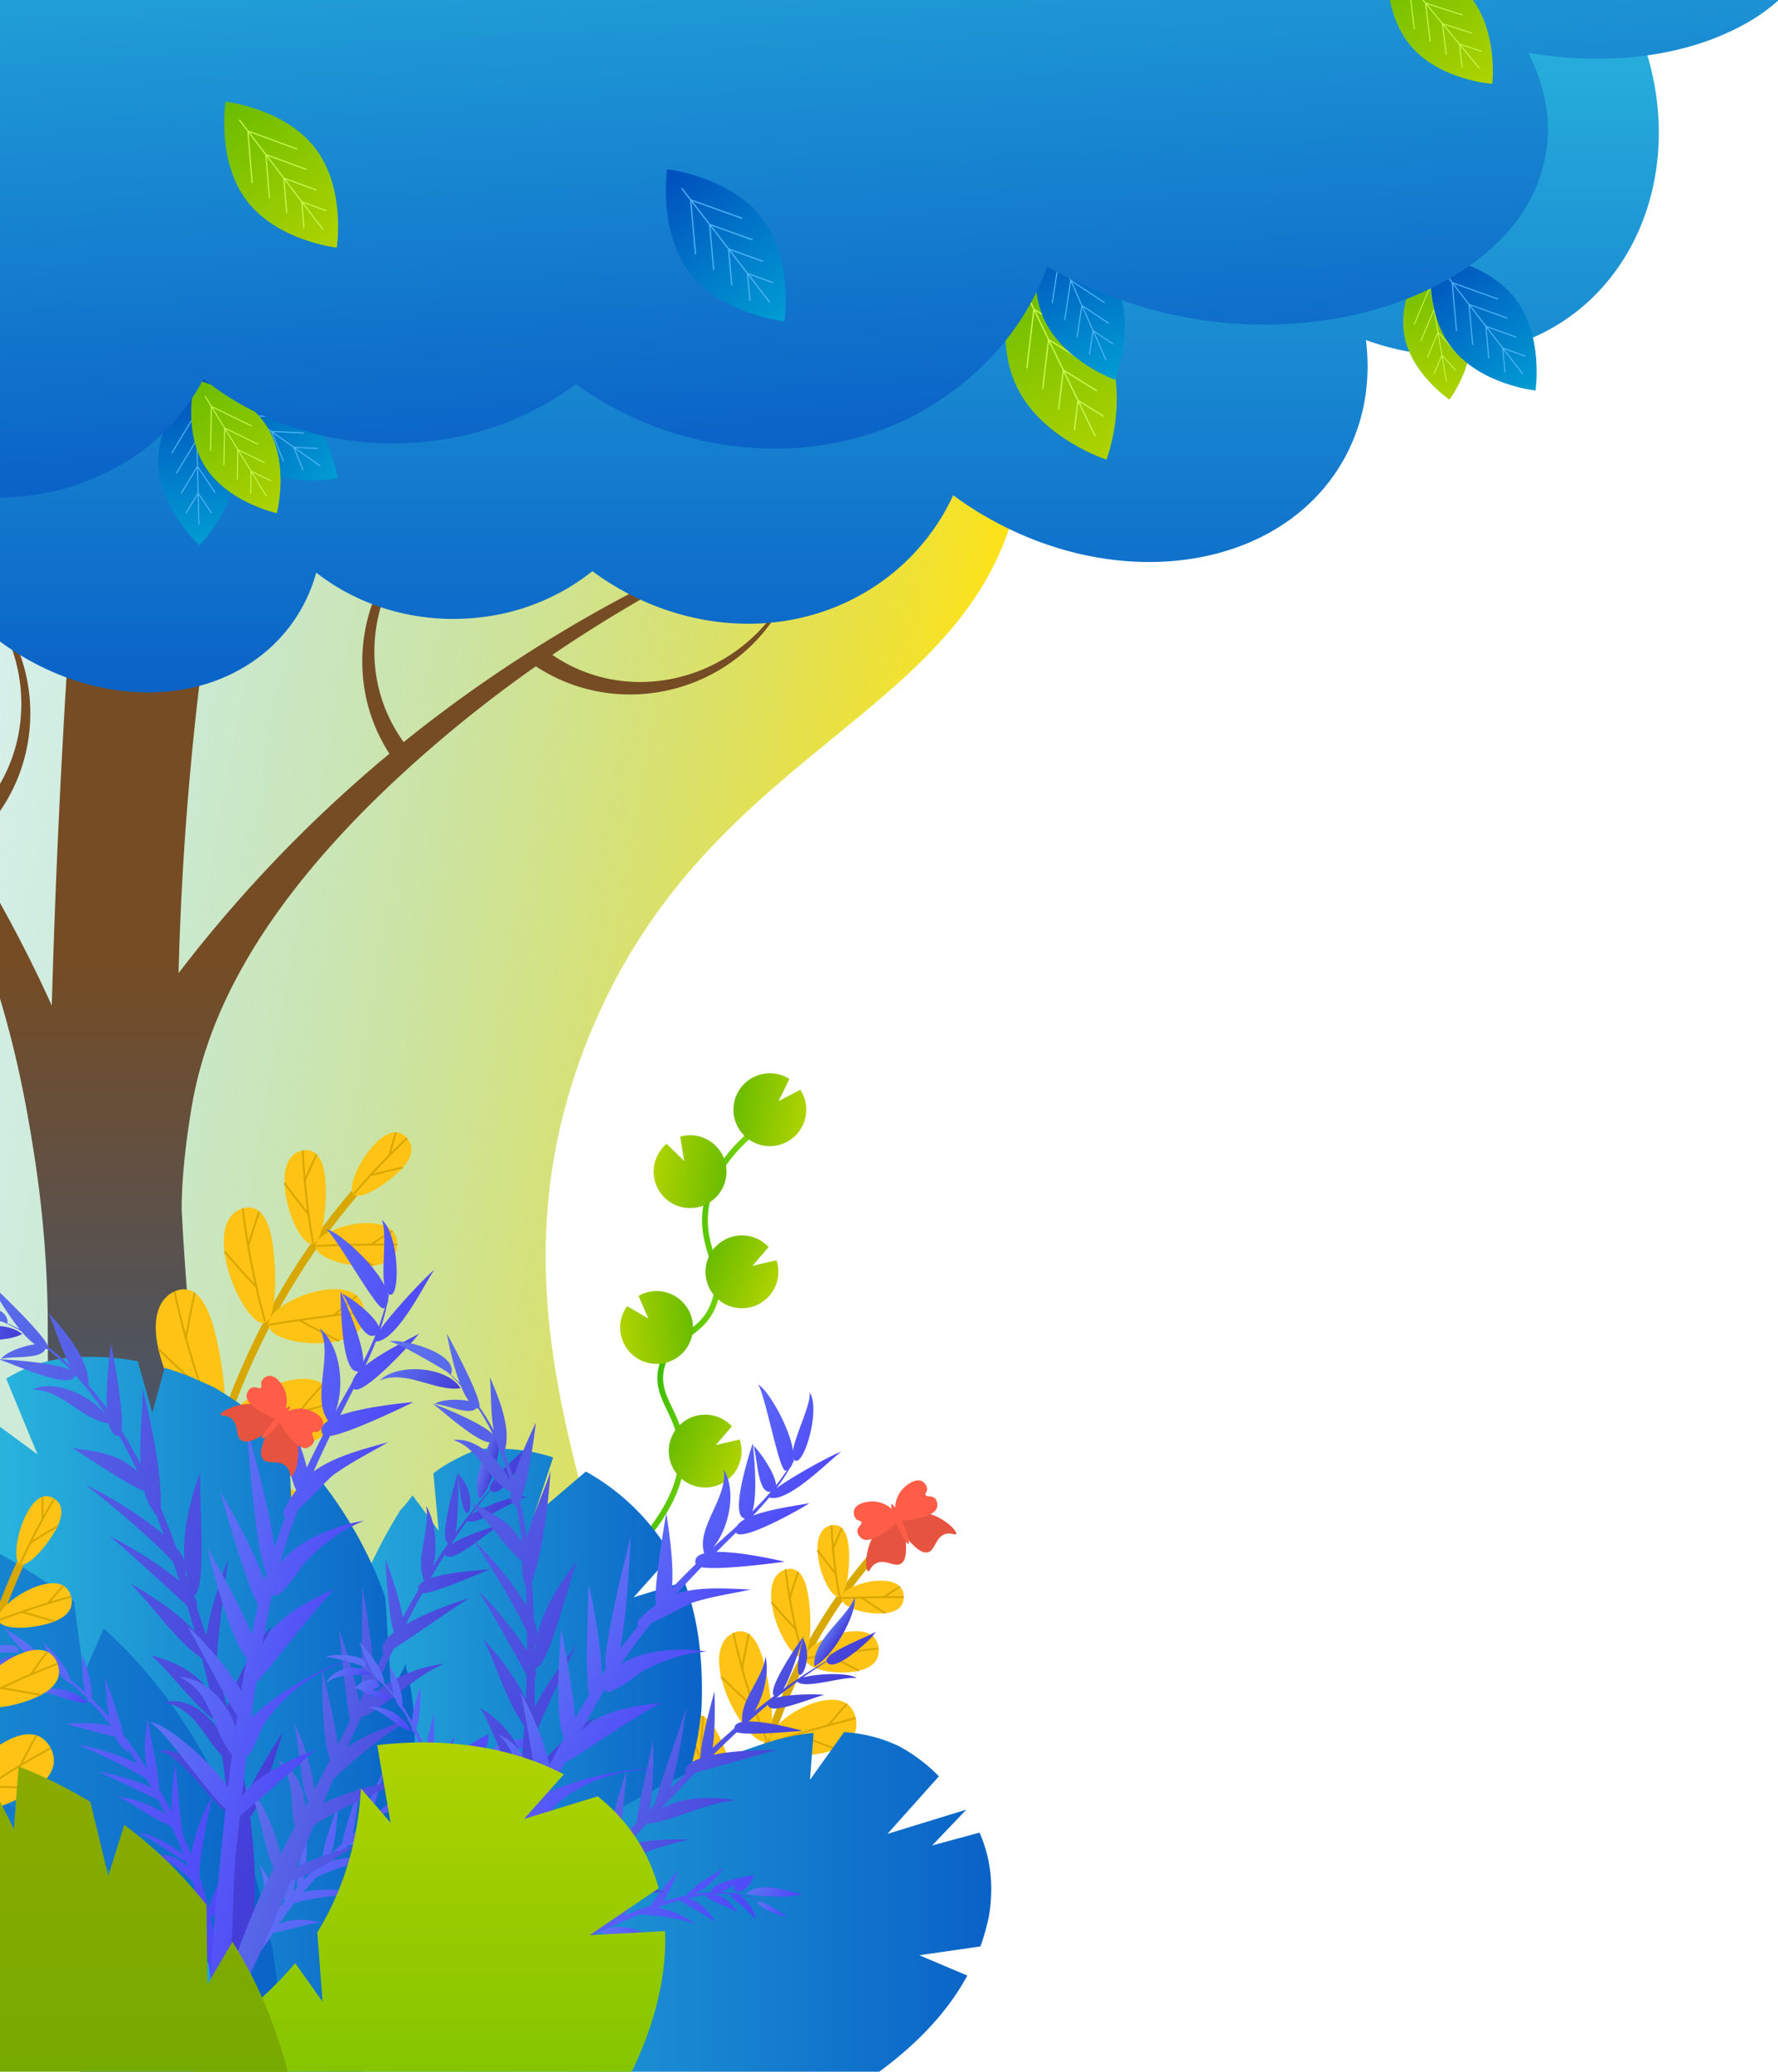 <svg xmlns="http://www.w3.org/2000/svg" xmlns:xlink="http://www.w3.org/1999/xlink" width="927" height="1080" viewBox="0 0 927 1080"><defs><style>.a,.c,.e,.p,.r,.s{fill:none;}.b{fill:url(#a);}.c{stroke:#c5f74b;}.c,.e,.p,.r,.s{stroke-miterlimit:10;}.d{fill:url(#b);}.e{stroke:#4bb3f7;}.f{clip-path:url(#c);}.g{fill:url(#d);}.h{fill:url(#f);}.i{fill:url(#g);}.j{fill:url(#h);}.k{clip-path:url(#i);}.l{fill:url(#j);}.m{fill:url(#k);}.n{fill:url(#l);}.o{fill:url(#m);}.p,.r{stroke:#d8a700;}.p{stroke-width:4px;}.q{fill:#fec315;}.s{stroke-width:3px;stroke:url(#n);}.t{fill:url(#o);}.u{fill:url(#p);}.v{fill:url(#q);}.w{fill:url(#r);}.x{fill:url(#s);}.y{fill:url(#t);}.z{fill:url(#u);}.aa{fill:url(#v);}.ab{fill:url(#w);}.ac{fill:url(#x);}.ad{fill:#e65440;}.ae{fill:#ff5d47;}.af{fill:url(#y);}.ag{fill:url(#z);}.ah{fill:url(#aa);}.ai{fill:url(#ab);}.aj{fill:url(#ac);}.ak{fill:url(#ad);}.al{fill:url(#ae);}.am{fill:url(#af);}.an{fill:url(#ag);}.ao{fill:url(#ah);}.ap{fill:url(#ai);}.aq{fill:url(#aj);}.ar{fill:url(#ak);}.as{fill:url(#al);}.at{fill:url(#am);}.au{fill:url(#an);}.av{fill:url(#ao);}.aw{fill:url(#ap);}.ax{fill:url(#aq);}.ay{fill:url(#ar);}.az{fill:url(#as);}.ba{fill:url(#at);}.bb{fill:url(#au);}.bc{fill:url(#av);}.bd{fill:url(#aw);}.be{fill:url(#ax);}.bf{fill:url(#ay);}.bg{fill:url(#az);}.bh{fill:url(#ba);}.bi{fill:url(#bb);}.bj{fill:url(#bc);}.bk{fill:url(#bd);}</style><linearGradient id="a" x1="36" y1="153" x2="36" gradientUnits="userSpaceOnUse"><stop offset="0" stop-color="#69bc00"/><stop offset="1" stop-color="#afd300"/></linearGradient><linearGradient id="b" x1="36" y1="153" x2="36" gradientUnits="userSpaceOnUse"><stop offset="0" stop-color="#004ebc"/><stop offset="1" stop-color="#009dd3"/></linearGradient><clipPath id="c"><rect class="a" y="-1314" width="1920" height="1080"/></clipPath><radialGradient id="d" cx="531" cy="-511" r="1198" gradientUnits="userSpaceOnUse"><stop offset="0" stop-color="#2bb9de"/><stop offset="1" stop-color="#2bb9de" stop-opacity="0"/></radialGradient><linearGradient id="f" x1="962.695" y1="1989.75" x2="1207.376" y2="1989.75" gradientTransform="translate(563.876 2117.922) rotate(-165.803)" gradientUnits="userSpaceOnUse"><stop offset="0" stop-color="#2bb9de"/><stop offset="1" stop-color="#0a62c7"/></linearGradient><linearGradient id="g" x1="117.192" y1="1974.9" x2="365.584" y2="1974.9" gradientTransform="translate(1151.512 1723.948) rotate(158.197)" xlink:href="#f"/><linearGradient id="h" x1="-506.566" y1="1495.272" x2="-287.3" y2="1495.272" gradientTransform="translate(1395.349 1059.813) rotate(122.197)" xlink:href="#f"/><clipPath id="i"><rect class="a" width="927" height="1080"/></clipPath><linearGradient id="j" x1="8446.67" y1="494.575" x2="9131.835" y2="494.575" gradientTransform="matrix(-0.984, -0.176, -0.176, 0.984, 8876.521, 1572.999)" gradientUnits="userSpaceOnUse"><stop offset="0" stop-color="#fee215"/><stop offset="1" stop-color="#2bb9de" stop-opacity="0"/></linearGradient><linearGradient id="k" x1="129.29" y1="-234" x2="129.29" y2="-1124.111" gradientTransform="translate(-10.499 1314.131)" gradientUnits="userSpaceOnUse"><stop offset="0" stop-color="#0a62c7"/><stop offset="0.65" stop-color="#754c24"/></linearGradient><linearGradient id="l" x1="424.414" y1="-24.195" x2="424.414" y2="360.962" gradientTransform="matrix(1, 0, 0, 1, 0, 0)" xlink:href="#f"/><linearGradient id="m" x1="322.151" y1="-138.954" x2="322.151" y2="234.814" gradientTransform="translate(75.028 19.915) rotate(-3.385)" xlink:href="#f"/><linearGradient id="n" x1="512.945" y1="670.854" x2="543.967" y2="670.854" gradientTransform="translate(-66.155 -39.134) rotate(8.347)" gradientUnits="userSpaceOnUse"><stop offset="0" stop-color="#3bbc00"/><stop offset="1" stop-color="#7cd300"/></linearGradient><linearGradient id="o" x1="533.248" y1="543.224" x2="571.236" y2="543.224" gradientTransform="translate(-66.155 -39.134) rotate(8.347)" xlink:href="#a"/><linearGradient id="p" x1="512.64" y1="663.259" x2="550.628" y2="663.259" gradientTransform="matrix(0.92, 0.392, -0.392, 0.92, 157.769, -155.572)" xlink:href="#a"/><linearGradient id="q" x1="531.65" y1="756.73" x2="569.638" y2="756.73" gradientTransform="matrix(0.92, 0.392, -0.392, 0.92, 157.769, -155.572)" xlink:href="#a"/><linearGradient id="r" x1="582.891" y1="581.216" x2="620.878" y2="581.216" gradientTransform="matrix(-0.989, -0.145, -0.145, 0.989, 1039.674, 123.108)" xlink:href="#a"/><linearGradient id="s" x1="552.52" y1="655.231" x2="590.508" y2="655.231" gradientTransform="matrix(-0.995, 0.098, 0.098, 0.995, 847.107, -15.894)" xlink:href="#a"/><linearGradient id="t" x1="146.713" y1="915.722" x2="365.952" y2="915.722" gradientTransform="matrix(1, 0, 0, 1, 0, 0)" xlink:href="#f"/><linearGradient id="u" x1="-14.911" y1="891.811" x2="216.235" y2="891.811" gradientTransform="matrix(1, 0, 0, 1, 0, 0)" xlink:href="#f"/><linearGradient id="v" x1="-223.717" y1="926.673" x2="147.366" y2="926.673" gradientTransform="matrix(1, 0, 0, 1, 0, 0)" xlink:href="#f"/><linearGradient id="w" x1="520.428" y1="639.668" x2="710.493" y2="639.668" gradientTransform="translate(-699.385 1654.117) rotate(-93.803)" xlink:href="#f"/><linearGradient id="x" x1="146.713" y1="1014.933" x2="516.809" y2="1014.933" gradientTransform="matrix(1, 0, 0, 1, 0, 0)" xlink:href="#f"/><linearGradient id="y" x1="572.587" y1="886.911" x2="603.274" y2="886.911" gradientTransform="translate(-138.513 -49.986) rotate(15.039)" gradientUnits="userSpaceOnUse"><stop offset="0" stop-color="#5f74f5"/><stop offset="1" stop-color="#4d45f7"/></linearGradient><linearGradient id="z" x1="526.383" y1="913.654" x2="641.508" y2="913.654" xlink:href="#y"/><linearGradient id="aa" x1="637.313" y1="830.188" x2="655.858" y2="830.188" xlink:href="#y"/><linearGradient id="ab" x1="629.062" y1="822.029" x2="655.893" y2="822.029" xlink:href="#y"/><linearGradient id="ac" x1="290.267" y1="833.998" x2="536.374" y2="833.998" gradientTransform="translate(-138.513 -49.986) rotate(15.039)" gradientUnits="userSpaceOnUse"><stop offset="0" stop-color="#5d72ee"/><stop offset="1" stop-color="#433cd7"/></linearGradient><linearGradient id="ad" x1="297.931" y1="690.934" x2="338.374" y2="690.934" xlink:href="#ac"/><linearGradient id="ae" x1="605.47" y1="736.286" x2="605.497" y2="736.286" xlink:href="#ac"/><linearGradient id="af" x1="511.821" y1="837.733" x2="614.704" y2="837.733" xlink:href="#ac"/><linearGradient id="ag" x1="586.819" y1="679.842" x2="594.548" y2="679.842" xlink:href="#ac"/><linearGradient id="ah" x1="358.237" y1="920.014" x2="530.15" y2="920.014" xlink:href="#y"/><linearGradient id="ai" x1="366.21" y1="852.432" x2="384.993" y2="852.432" xlink:href="#y"/><linearGradient id="aj" x1="380.859" y1="849.749" x2="401.637" y2="849.749" xlink:href="#y"/><linearGradient id="ak" x1="393.826" y1="857.031" x2="421.394" y2="857.031" xlink:href="#y"/><linearGradient id="al" x1="455.051" y1="791.647" x2="547.238" y2="791.647" xlink:href="#y"/><linearGradient id="am" x1="544.602" y1="662.28" x2="544.612" y2="662.28" xlink:href="#y"/><linearGradient id="an" x1="1003.919" y1="670.655" x2="1032.314" y2="670.655" gradientTransform="translate(-153.561 -110.067) rotate(33.343)" xlink:href="#y"/><linearGradient id="ao" x1="961.166" y1="695.401" x2="1067.693" y2="695.401" gradientTransform="translate(-153.561 -110.067) rotate(33.343)" xlink:href="#y"/><linearGradient id="ap" x1="1063.811" y1="618.169" x2="1080.971" y2="618.169" gradientTransform="translate(-153.561 -110.067) rotate(33.343)" xlink:href="#y"/><linearGradient id="aq" x1="1056.176" y1="610.62" x2="1081.003" y2="610.62" gradientTransform="translate(-153.561 -110.067) rotate(33.343)" xlink:href="#y"/><linearGradient id="ar" x1="742.686" y1="621.694" x2="970.411" y2="621.694" gradientTransform="translate(-153.561 -110.067) rotate(33.343)" xlink:href="#ac"/><linearGradient id="as" x1="749.778" y1="489.316" x2="787.2" y2="489.316" gradientTransform="translate(-153.561 -110.067) rotate(33.343)" xlink:href="#ac"/><linearGradient id="at" x1="1034.346" y1="531.28" x2="1034.371" y2="531.28" gradientTransform="translate(-153.561 -110.067) rotate(33.343)" xlink:href="#ac"/><linearGradient id="au" x1="947.692" y1="625.15" x2="1042.891" y2="625.15" gradientTransform="translate(-153.561 -110.067) rotate(33.343)" xlink:href="#ac"/><linearGradient id="av" x1="1017.088" y1="479.053" x2="1024.24" y2="479.053" gradientTransform="translate(-153.561 -110.067) rotate(33.343)" xlink:href="#ac"/><linearGradient id="aw" x1="805.579" y1="701.286" x2="964.652" y2="701.286" gradientTransform="translate(-153.561 -110.067) rotate(33.343)" xlink:href="#y"/><linearGradient id="ax" x1="812.956" y1="638.752" x2="830.336" y2="638.752" gradientTransform="translate(-153.561 -110.067) rotate(33.343)" xlink:href="#y"/><linearGradient id="ay" x1="826.512" y1="636.269" x2="845.738" y2="636.269" gradientTransform="translate(-153.561 -110.067) rotate(33.343)" xlink:href="#y"/><linearGradient id="az" x1="838.51" y1="643.007" x2="864.019" y2="643.007" gradientTransform="translate(-153.561 -110.067) rotate(33.343)" xlink:href="#y"/><linearGradient id="ba" x1="895.162" y1="582.506" x2="980.463" y2="582.506" gradientTransform="translate(-153.561 -110.067) rotate(33.343)" xlink:href="#y"/><linearGradient id="bb" x1="978.025" y1="462.802" x2="978.034" y2="462.802" gradientTransform="translate(-153.561 -110.067) rotate(33.343)" xlink:href="#y"/><linearGradient id="bc" x1="220.435" y1="1193.582" x2="220.435" y2="908.347" xlink:href="#a"/><linearGradient id="bd" x1="15.852" y1="1267.87" x2="15.852" y2="905.142" gradientUnits="userSpaceOnUse"><stop offset="0" stop-color="#5faa00"/><stop offset="1" stop-color="#8daa00"/></linearGradient><symbol id="be" viewBox="0 0 72 153"><path class="d" d="M72,76.5C72,34.25,36,0,36,0S0,34.25,0,76.5,36,153,36,153,72,118.75,72,76.5Z"/><path class="e" d="M36,134V19m0,103.283L59.5,85.5M36.023,97.529l19.56-30.64M36.046,72.776l15.621-24.5m-15.6-.256L47.75,29.667M36.015,122.283,12.515,85.5m3.916-18.611,19.56,30.64m-.023-24.753-15.62-24.5m3.917-18.611,11.68,18.355"/></symbol><symbol id="bf" viewBox="0 0 72 153"><path class="b" d="M72,76.5C72,34.25,36,0,36,0S0,34.25,0,76.5,36,153,36,153,72,118.75,72,76.5Z"/><path class="c" d="M36,134V19m0,103.283L59.5,85.5M36.023,97.529l19.56-30.64M36.046,72.776l15.621-24.5m-15.6-.256L47.75,29.667M36.015,122.283,12.515,85.5m3.916-18.611,19.56,30.64m-.023-24.753-15.62-24.5m3.917-18.611,11.68,18.355"/></symbol></defs><title>charity_bg--tree</title><g class="f"><circle class="g" cx="531" cy="-511" r="1198"/></g><g class="f"><path class="h" d="M-103.287-120.829c-30,46-45,107-21,159,14,30,40,51,69,66,26,12,57,17,84,5,2,0,4,0,5-1,3-3,7-4,10-6,12-9,20-18,29-30,13-19,23-37,29-59,0-1,2-2,2-3a446.6,446.6,0,0,0,16-81c0-3,2-5,2-8,6-49,12-94,23-144a77.191,77.191,0,0,0,2-15c-35,1-68,5-102,14-1,0-2,2-3,2-52,14-98,41-133,83a30.388,30.388,0,0,1-5,7c-1,1-1,3-2,4l-3,3c-1,1-1,3-2,4Z"/><path class="i" d="M72.713,11.171c20,54,56,102,108,132,1,1,3,0,4,1,16,10,32,15,50,20a200.235,200.235,0,0,0,24,4,216.375,216.375,0,0,0,36,0c5-1,9-2,14-2,28-5,61-14,68-45a56.6,56.6,0,0,0-3-26c-6-16-15-28-25-42-21-26-40-51-63-75-4-4-7-9-11-13-2-2-3-5-5-7l-6-6c-2-2-3-5-5-7l-6-6c-24-32-47-60-65-95l-3-3c-10-19-18-37-28-56-4-8-6-15-10-23-5,7-12,13-18,19-2,2-4,4-5,7l-2,1c-2,4-5,7-8,10-1,2-3,4-4,6s-3,2-4,4a83.415,83.415,0,0,1-8,12c-5,10-10,18-15,28-1,2-1,5-2,7-17,37-22,77-17,118a155.25,155.25,0,0,0,4,21c2,5,3,11,5,16Z"/><path class="j" d="M298.713,27.171c55,26,117,38,179,30,2,0,5-2,7-2,25-3,48-10,70-23,18-10,36-22,45-42,0-1,2-1,2-2,2-6,3-12,2-18-4-12-16-18-27-23-16-6-33-10-50-15-139-35-271-80-380-170,0,22-1,43,3,65a281.7,281.7,0,0,0,7,31,292.069,292.069,0,0,0,19,49c15,29,34,54,58,77a253.167,253.167,0,0,0,65,43Z"/></g><g class="k"><path class="l" d="M379.7-14.879c91.956,33.572,164.122,151.246,154.285,253.161C520.832,374.528,371.032,379.921,306.387,542c-75.891,190.274,76.226,319.074-3.856,433.912C224.469,1087.852-19.7,1108.338-148.642,1002.22c-209.04-172.041-14.16-593.682-3.654-615.742C-45.194,161.6,204.473-78.852,379.7-14.879Z"/><path class="m" d="M287.953,341.405c80.1-54.576,146.19-75.6,145.976-76.057-.274-.586-110.526,30.414-223.468,121.505-31.531-43.642-11.978-105.638,38.009-126.059-54.806,18.575-76.244,84.519-45.432,132.137-.965.8-1.931,1.6-2.9,2.4A711.105,711.105,0,0,0,93.1,507.289,1615.116,1615.116,0,0,1,119.685,253.5c-23.064-.64-54.777-1.281-77.841-1.922C34.858,338.256,29.7,429.251,26.994,524.21A704.091,704.091,0,0,0-15.322,444.6c-.661-1.072-1.328-2.129-1.993-3.193,44.228-35.507,44.624-104.847-1.556-139.72C22.154,336.8,21.211,401.8-22.448,433.307-101,311.31-195.9,247.2-196.347,247.67c-.084.089,3.186,2.577,9.033,7.4,65.8,54.326,115.255,105.465,155.708,185.891C2.682,509.136,12.673,569.322,17.687,601.056a590.885,590.885,0,0,1,7.182,84.323q.014,6,.042,11.948c0,.2,0,.409,0,.607l.005,0c.667,137.6,6.959,258.47,16.93,382.2H188.876c-40.53-112.165-84.132-255.209-94.157-449.541,0-14.307,1.65-31.451,4.785-51C105.492,542.248,124.892,479.081,216.745,397a687.105,687.105,0,0,1,62.607-49.643c49.048,32.2,117.029,9.209,134.886-47.489C394.734,350.734,332.774,371.909,287.953,341.405Z"/><path class="n" d="M788.887,179.872c-25.2,8.037-51.949,6.512-76.716-2.61,2.679,21.837-.947,43.51-11.8,62.676-32.1,56.68-115.184,70.041-185.586,29.83a182.1,182.1,0,0,1-17.818-11.586,114.239,114.239,0,0,1-46.032,50.677c-44.3,25.989-100.215,19.873-142.062-11.086a114.537,114.537,0,0,1-59.353,24.145c-31.83,3.489-62.108-5.789-84.65-23.405a82.183,82.183,0,0,1-33.544,46.671c-42.311,28.556-105.7,17.168-147.365-24.61V-24.195H831.113a154.124,154.124,0,0,1,23.849,41.382C881.793,86.84,852.216,159.681,788.887,179.872Z"/><use width="72" height="153" transform="translate(124.309 283.754) rotate(178.592) scale(0.565)" xlink:href="#be"/><use width="72" height="153" transform="translate(599.988 228.461) rotate(154.225) scale(0.712)" xlink:href="#bf"/><use width="72" height="153" transform="translate(188.103 232.249) rotate(125.269) scale(0.581)" xlink:href="#be"/><use width="72" height="153" transform="translate(773.086 205.375) rotate(170.303) scale(0.489)" xlink:href="#bf"/><use width="72" height="153" transform="matrix(-0.455, 0.279, -0.279, -0.455, 160.703, 257.459)" xlink:href="#bf"/><use width="72" height="153" transform="translate(817.124 190.792) rotate(142.329) scale(0.581)" xlink:href="#be"/><use width="72" height="153" transform="translate(600.333 189.492) rotate(156.124) scale(0.581)" xlink:href="#be"/><path class="o" d="M892.594,20.432c-28.155,10.636-62.387,13-95.775,7.081,10.333,20.64,13.578,42.32,6.306,63.857C783.116,155.468,671.04,193.961,571,151.121a240.794,240.794,0,0,1-25.043-12.007c-9.224,25.524-27.138,49.984-54.03,68.188C435.012,247,354.57,240.137,300.33,200.228c-22.286,16.69-51.025,28.1-82.8,30.448-44.226,3.369-84.737-11.268-111.446-33.221-10.983,21.405-30.027,40.4-56.61,51.623-65.737,28.93-153.458-6.969-197.34-52.7C-109.975,94.3-48.95-5.918-55.42-111.566l942.712-53.866a219.135,219.135,0,0,1,31.5,36.012C961.851-68.866,965.219-7.233,892.594,20.432Z"/><path class="p" d="M184.76,622.1c-52.048,60.879-88.374,147.129-90.7,247.484"/><path class="q" d="M208.6,610.2c-7.648,7.642-20.78,15.748-24.231,12.366-3.52-3.459,3.378-18.7,11.49-26.648,8.051-7.977,13.356-6.218,16.43-2.567C215.39,597.087,216.237,602.5,208.6,610.2Z"/><path class="r" d="M184.573,622.323a341.545,341.545,0,0,1,27.712-28.97"/><path class="r" d="M193.054,612.718q8.523-2.26,17.047-4.137"/><path class="r" d="M203.091,602.223q1.538-5.986,3.292-11.947"/><path class="q" d="M192.206,659.942c-11.746.544-27.721-4.278-27.677-10.433.03-6.191,16.136-12.264,27.9-11.9,11.761.286,14.769,5.771,14.722,11.147C207.083,654.162,203.955,659.431,192.206,659.942Z"/><path class="r" d="M164.862,649.5q21.177-.829,42.289-.745"/><path class="r" d="M178.228,649.063q8.1,5.543,16.36,10.7"/><path class="r" d="M193.539,648.791q5.478-3.714,11.031-7.168"/><path class="q" d="M148.491,619.607c1.243,14,9.566,30.417,14.821,28.823,5.14-1.539,7.346-20.085,6.331-33.348-1.089-13.271-6.322-16.306-11.778-15.341C152.514,600.651,147.2,605.687,148.491,619.607Z"/><path class="r" d="M163.246,648.061a367.547,367.547,0,0,1-5.381-48.32"/><path class="r" d="M160.885,633.107q-6.454-7.925-12.579-16.331"/><path class="r" d="M158.921,615.609q2.928-7.02,6.118-13.9"/><path class="q" d="M173.884,699.54c-13.745,2.339-33.2-1.294-33.942-8.919-.768-7.672,17.491-17.356,31.407-18.436,13.9-1.183,18.078,5.111,18.689,11.648C190.624,690.421,187.638,697.247,173.884,699.54Z"/><path class="r" d="M140.333,690.558q24.823-4,49.705-6.725"/><path class="r" d="M156.014,688.158q10.245,5.69,20.648,10.828"/><path class="r" d="M174.01,685.72Q180,680.433,186.133,675.5"/><path class="q" d="M117.49,655.768c2.972,17.238,14.895,36.419,20.881,33.691,5.828-2.636,6.14-25.79,3.612-42.023-2.637-16.235-9.06-19.367-15.437-17.5C120.314,631.713,114.468,638.643,117.49,655.768Z"/><path class="r" d="M138.246,689.012a392.4,392.4,0,0,1-11.7-59.077"/><path class="r" d="M133.636,670.849q-8.537-8.933-16.67-18.572"/><path class="r" d="M129.375,649.453q2.721-9.066,5.841-17.961"/><path class="q" d="M157.884,753.586c-15.926,5.3-39.735,4.1-41.939-5.45-2.25-9.617,17.967-24.847,34.4-28.369,16.39-3.666,22.318,3.518,24.1,11.532C176.212,739.387,173.835,748.349,157.884,753.586Z"/><path class="r" d="M116.4,747.991q28.856-9.262,58.053-16.692"/><path class="r" d="M134.655,742.325q13.154,5.454,26.437,10.092"/><path class="r" d="M155.674,736.277q6.258-7.6,12.806-14.714"/><path class="q" d="M83.666,707.5c6.027,21.549,23.552,43.927,30.211,39.432,6.436-4.334,3.01-33.625-2.154-53.788-5.332-20.148-13.316-23.221-20.735-19.914C83.774,676.388,77.587,686.118,83.666,707.5Z"/><path class="r" d="M113.651,746.384a423.588,423.588,0,0,1-22.663-73.157"/><path class="r" d="M105.193,724.113q-11.568-9.957-22.656-20.986"/><path class="r" d="M96.948,697.616q1.983-11.938,4.6-23.676"/><path class="q" d="M148.892,818.394c-17.221,9.221-44.849,11.891-49.272.513-4.5-11.457,15.962-33.487,34.259-40.411,18.206-7.109,26.251.645,29.773,10.036C167.15,798.027,166.163,809.257,148.892,818.394Z"/><path class="r" d="M100.114,818.651q31.343-16.255,63.538-30.119"/><path class="r" d="M119.992,808.624q16.164,4.455,32.351,7.795"/><path class="r" d="M143,797.713q5.766-10.3,12.041-19.987"/><path class="q" d="M55.1,774.143c10.545,25.693,35.14,50.3,41.912,43.631,6.482-6.419-2.947-41.755-12-65.719-9.29-23.914-18.832-26.529-26.92-21.332C50.268,735.7,44.507,748.688,55.1,774.143Z"/><path class="r" d="M96.641,817.143a457.97,457.97,0,0,1-38.553-86.42"/><path class="r" d="M82.746,791.164Q67.658,780.8,53.061,768.924"/><path class="r" d="M68.73,759.861q.339-15.015,1.628-29.852"/><path class="p" d="M454.066,812.186c-39.784,46.518-67.571,112.4-69.428,189.066"/><path class="q" d="M472.284,803.092c-5.845,5.84-15.883,12.033-18.52,9.448-2.69-2.644,2.583-14.286,8.783-20.364,6.153-6.1,10.208-4.751,12.556-1.961C477.476,793.068,478.125,797.2,472.284,803.092Z"/><path class="r" d="M453.923,812.353a261.518,261.518,0,0,1,21.18-22.138"/><path class="r" d="M460.406,805.014q6.513-1.728,13.028-3.161"/><path class="r" d="M468.077,796.994q1.175-4.575,2.516-9.13"/><path class="q" d="M459.752,841.1c-8.977.413-21.185-3.275-21.151-7.978.024-4.731,12.334-9.368,21.325-9.093,8.988.22,11.287,4.412,11.25,8.521C471.123,836.688,468.731,840.715,459.752,841.1Z"/><path class="r" d="M438.856,833.115q16.183-.63,32.32-.562"/><path class="r" d="M449.07,832.787q6.194,4.236,12.5,8.181"/><path class="r" d="M460.772,832.582q4.188-2.838,8.432-5.477"/><path class="q" d="M426.347,810.273c.95,10.695,7.307,23.244,11.324,22.027,3.928-1.175,5.618-15.346,4.843-25.482-.832-10.142-4.831-12.462-9-11.724C429.423,795.788,425.365,799.635,426.347,810.273Z"/><path class="r" d="M437.621,832.018a281.216,281.216,0,0,1-4.109-36.924"/><path class="r" d="M435.818,820.59q-4.93-6.056-9.612-12.481"/><path class="r" d="M434.319,807.219q2.238-5.364,4.676-10.62"/><path class="q" d="M445.738,871.36c-10.5,1.783-25.373-1-25.938-6.826-.584-5.863,13.373-13.257,24.008-14.079,10.624-.9,13.816,3.91,14.281,8.907C458.536,864.4,456.251,869.613,445.738,871.36Z"/><path class="r" d="M420.1,864.486q18.974-3.052,37.99-5.124"/><path class="r" d="M432.085,862.657q7.827,4.351,15.777,8.281"/><path class="r" d="M445.839,860.8q4.578-4.039,9.268-7.806"/><path class="q" d="M402.65,837.9c2.268,13.172,11.375,27.832,15.95,25.749,4.455-2.013,4.7-19.7,2.77-32.11-2.013-12.406-6.921-14.8-11.8-13.376C404.811,819.518,400.343,824.811,402.65,837.9Z"/><path class="r" d="M418.505,863.3a300.067,300.067,0,0,1-8.93-45.144"/><path class="r" d="M414.986,849.424q-6.522-6.828-12.736-14.195"/><path class="r" d="M411.734,833.075q2.082-6.927,4.467-13.723"/><path class="q" d="M433.49,912.654c-12.175,4.045-30.371,3.118-32.05-4.181-1.716-7.35,13.742-18.978,26.3-21.664,12.528-2.795,17.056,2.7,18.419,8.821C447.5,901.812,445.683,908.66,433.49,912.654Z"/><path class="r" d="M401.787,908.361q22.056-7.065,44.375-12.731"/><path class="r" d="M415.741,904.04q10.052,4.173,20.2,7.723"/><path class="r" d="M431.808,899.427q4.785-5.807,9.793-11.239"/><path class="q" d="M376.786,877.411c4.6,16.465,17.982,33.569,23.073,30.138,4.921-3.309,2.315-25.691-1.626-41.1-4.069-15.4-10.172-17.746-15.842-15.221C376.877,853.643,372.147,861.075,376.786,877.411Z"/><path class="r" d="M399.687,907.133a324.176,324.176,0,0,1-17.3-55.9"/><path class="r" d="M393.232,890.114q-8.838-7.613-17.308-16.043"/><path class="r" d="M386.94,869.866q1.518-9.121,3.524-18.088"/><path class="q" d="M426.58,962.171c-13.167,7.035-34.283,9.06-37.656.365-3.432-8.755,12.219-25.576,26.207-30.858,13.917-5.425,20.062.5,22.749,7.682C440.547,946.618,439.786,955.2,426.58,962.171Z"/><path class="r" d="M389.3,962.341q23.964-12.4,48.578-22.981"/><path class="r" d="M404.5,954.69q12.35,3.412,24.72,5.973"/><path class="r" d="M422.088,946.365Q426.5,938.5,431.3,931.1"/><path class="q" d="M354.921,928.316c8.046,19.632,26.827,38.448,32.007,33.353,4.958-4.9-2.227-31.9-9.134-50.215-7.09-18.274-14.382-20.275-20.566-16.308C351.25,898.944,346.842,908.865,354.921,928.316Z"/><path class="r" d="M386.649,961.186a350.318,350.318,0,0,1-29.421-66.04"/><path class="r" d="M376.045,941.332q-11.526-7.927-22.675-17"/><path class="r" d="M365.349,917.411q.267-11.472,1.257-22.806"/><path class="s" d="M328.927,810.055c24.128-25.109,27.776-43.892,26.363-56.645-1.972-17.811-13.972-25.241-10.411-40.443,4.041-17.249,21.408-15.86,27.573-34.092,5.967-17.644-7.42-27.459-4.5-48.915,2.317-17.01,13.278-29.542,21.813-37.272"/><path class="t" d="M420.175,581.26a18.986,18.986,0,1,1-8.6-18.789l-5.652,11.573,11.345-5.947A18.918,18.918,0,0,1,420.175,581.26Z"/><path class="u" d="M404.287,670.464a18.986,18.986,0,1,1-3.534-20.357l-8.409,9.755L404.828,657A18.914,18.914,0,0,1,404.287,670.464Z"/><path class="v" d="M385.13,763.905a18.985,18.985,0,1,1-3.534-20.357l-8.41,9.755,12.485-2.866A18.919,18.919,0,0,1,385.13,763.905Z"/><path class="w" d="M341,608.042a18.985,18.985,0,1,0,13.63-15.528l2.09,12.709-9.159-8.956A18.922,18.922,0,0,0,341,608.042Z"/><path class="x" d="M323.434,693.892a18.985,18.985,0,1,0,9.483-18.356l5.092,11.83-11.047-6.483A18.912,18.912,0,0,0,323.434,693.892Z"/><path class="y" d="M365.713,891.3c-2,21-8,40-14,60-34,79-121,125-205,125,3-28,8-55,11-83,1-3,1-6,2-9,1-8,1-17,2-25,1-3,1-7,2-10,3-34,7-66,17-99,6-22,15-42,28-63a63.192,63.192,0,0,0,6.37-7.81L228.7,798q-1.365-14.97-2.73-29.93c5.61-4.44,11.77-7.6,18.74-10.77,6-3,12-2,18-2a90.119,90.119,0,0,1,25.69,4.45q-5.07,15.285-10.16,30.56l27.21-23.19a117.191,117.191,0,0,1,44.49,43.66q-9.795,10.95-19.56,21.89,13.215-4.065,26.43-8.11C364.733,845.492,366.713,868.392,365.713,891.3Z"/><path class="z" d="M215.713,924.3c-1,10-3,19-4,29-1,7-4,13-6,20-2,13-8,25-13,37,0,1-2,1-2,2-4,11-10,21-18,32-8,12-15,24-26,32-32-70-73-132-116-200-20-33-35-66-43-104-3.41-12.8-3.91-24.87.99-36.84l30.86,22.73q-8.175-19.74-16.34-39.49a74.805,74.805,0,0,1,28.49-10.4,128.447,128.447,0,0,1,40.13,1.34q3.78,13.41,7.57,26.8,3.21-11.7,6.43-23.39a155.6,155.6,0,0,1,14.87,5.25c4,2,7,3,11,5a198.1,198.1,0,0,1,38.95,29.97q.69,17.475,1.4,34.94,5.76-10.44,11.51-20.89a215.423,215.423,0,0,1,37.35,65.49l3.12,49.23q3.84-7.35,7.67-14.71v1.97C216.713,887.3,216.713,906.3,215.713,924.3Z"/><path class="aa" d="M145.713,1076.3c-5-3-9-7-14-10-6-4-10-9-16-12a3.491,3.491,0,0,1-1-2c-62-43-121-76-188-104-3-1-5-3-8-5-44-21-88-40-127-71a68.541,68.541,0,0,1-10.6-12.79q16.62-7.6,33.22-15.22-19.02-2.19-38.05-4.37a15.436,15.436,0,0,1,.43-3.62l3-9a89.61,89.61,0,0,1,15-19c7.98-6.53,15.96-12.53,25.09-17.23q14.655,11.61,29.32,23.22-5.625-15.06-11.25-30.12a230.729,230.729,0,0,1,23.84-5.87c60-7,118,16,166,49,3.61,2.41,7.23,4.82,10.84,7.44q2.55,19.05,5.09,38.1,5.22-11.97,10.44-23.95c29.63,26.9,50.75,58.97,66.63,95.41,7,18,14,36,18,56,1,7,3,13,4,20,2,13,3,25,4,37C146.713,1063.3,148.713,1070.3,145.713,1076.3Z"/><path class="ab" d="M-118.287,906.3c-20-3-40,0-60,2a213.029,213.029,0,0,0-61,12c-1,0-2,2-3,2-29,8-53,22-75,42-17,16-32,40-25,64,13,23,42,25,65,27,46,3,91,3,137,5,43,1,86,0,129,2,51,2,100,7,151,14h7c-11-17-21-34-36-49-1-1-1-3-2-4-29-32-60-57-97-79-6-3-12-6-17-8-36-18-74-29-113-30Z"/><path class="ac" d="M515.713,998.3a110.086,110.086,0,0,1-4.55,16.39l-31.83,4.59q12.495,5.295,25,10.59c-15.65,28.9-42.85,49.921-70.62,66.431-6,3-11,7-18,9-1,0-1,2-2,2-87,35-185,22-265-30h-2c16-13,32-23,48-36,10-9,20-16,30-25,28-22,52-43,82-63a374.111,374.111,0,0,1,97-46,130.2,130.2,0,0,1,20.46-3.96q-.945,12.255-1.88,24.51,8.88-12.45,17.77-24.89a76.906,76.906,0,0,1,28.65,7.34,86.748,86.748,0,0,1,20.81,15.69q-13.41,15-26.81,30.01,20.535-6.3,41.09-12.62-8.895,9.345-17.81,18.68,12.36-3.36,24.71-6.71C516.723,969.052,518.073,983.372,515.713,998.3Z"/><path class="ad" d="M467.01,790.316a25.551,25.551,0,0,0-10.159,8.081c-6.341,8.638-5.834,20.217-4.179,20.7.84.244,1.173-2.6,4.075-4.123,4.807-2.518,9.558,2.334,13.067.109,2.612-1.657,2.588-6,2.57-9.213A27.2,27.2,0,0,0,467.01,790.316Z"/><path class="ae" d="M466.173,787.9a15.649,15.649,0,0,0-9.736-5.119c-4.068-.4-10.04.869-11.1,4.324a5.072,5.072,0,0,0,1.138,4.875c1.1.989,2.32.643,2.651,1.465.489,1.216-2,2.427-2.123,4.592-.112,1.934,1.719,3.616,2.482,4.122,3.322,2.2,10.818-1.716,18.719-9.022Q467.188,790.518,466.173,787.9Z"/><path class="ad" d="M467.88,789.948a25.561,25.561,0,0,1,12.875-1.656c10.613,1.471,18.566,9.9,17.758,11.425-.41.772-2.685-.974-5.8.049-5.155,1.7-4.986,8.483-9.027,9.449-3.008.72-6.105-2.323-8.4-4.576A27.193,27.193,0,0,1,467.88,789.948Z"/><path class="ae" d="M466.729,787.664a15.651,15.651,0,0,1,3.113-10.55c2.547-3.2,7.618-6.6,10.836-4.951a5.071,5.071,0,0,1,2.7,4.213c-.057,1.479-1.155,2.113-.8,2.923.532,1.2,3.132.259,4.772,1.676,1.466,1.267,1.4,3.753,1.228,4.653-.735,3.918-8.769,6.564-19.514,7.141Z"/><ellipse class="ae" cx="469.248" cy="794.518" rx="1.574" ry="11.207" transform="translate(-272.33 245.414) rotate(-22.915)"/><path class="af" d="M182.489,961.952c10.823-.653,21.677-5.963,33.292-5.646C205.537,952.988,189.09,952.4,182.489,961.952Z"/><path class="ag" d="M245.71,918.823c.5,1.683,14.567,5.138,17.349,8.87-1.047-5.111-8.339-9.331-13.157-10.452a50.555,50.555,0,0,1,14.318-.647,52.136,52.136,0,0,0-16.2.362,3.17,3.17,0,0,0-1.911.365,66.594,66.594,0,0,0-6.473,1.695c1.89-1.547,4.229-3.859,6.554-6.23-1.74,5.275,8.3,4.413,8.5-8.442a6.438,6.438,0,0,1,.884-.632c-1.609.345-25.468,13.019-20.171,16.78a91.139,91.139,0,0,0-9.2,4.132,41.686,41.686,0,0,0,10.832-19.249c-4.839,7.057-12.307,13.33-14.891,21.448-3.821,2.172-7.568,4.583-11.224,7.147,1.776-7.249,2.248-17.241,2.388-19.261-.849,1.83-7.027,16.933-8.376,23.649-4.428,3.375-8.7,6.91-12.786,10.436,4.521-10.792,9.035-28.135,9.144-28.856-1.011,2.548-13.309,27.105-15.683,34.61q-.958.858-1.9,1.706c2.414-9,3.537-23.4,3.421-25.462-.685,2.981-7.805,24.04-8.9,30.422q-1.576,1.428-3.1,2.8-1.282,1.157-2.59,2.352c2.9-7.757,3.065-17.6,3.637-25.16-3.353,9.66-7.6,19.5-8.276,29.477-3.159,2.991-6.365,6.138-9.544,9.43,1.684-7.148,1.969-22.03.992-24.75-.025,4.606-6.307,25.008-4.074,27.956l.02.022q-1.3,1.4-2.59,2.824c2.444-6.962,1.789-15.337-3.627-20.452,3.8,8.647-.931,17.132-.856,25.579-1.985,2.349-3.922,4.751-5.789,7.2,1.406-9.236-1.523-21.022-7.447-26.188,4.676,9.03,1.5,20.946,4.155,30.67-12.94,18.284-31.99,37-27.764,58.486,3.371-21.488,21-37.585,31.223-53.978,7.808-1.191,16.213-4.541,24.518-5.268-6.863-1.763-15.8-2.422-21.85,1.146q3.787-5.676,8.065-11.108c7.229-2.782,31.7-5.536,34.857-4.585-4.4-2.615-20.357-3.56-30.008-1.336q3.343-3.93,6.936-7.777a103.654,103.654,0,0,1,32.107-9.364c-7.05-1-16.875-1.715-24.06,1.1q4.351-4.29,8.993-8.538c5.541-5.078,11.678-10.855,18.3-16.547,10.369-2.562,20.909-4.951,31.969-4.739-6.8-1.884-15.644-3.462-23.013-1.93.149-.324.293-.664.431-1.025,3.074-2.382,6.23-4.679,9.457-6.825,7.287,1.91,15.693,2.727,23.143,5.424-5.256-4.5-12.784-9.133-19.313-7.877a99.937,99.937,0,0,1,11.187-5.983,10.166,10.166,0,0,0-2.074,1.39c5.991,2.5,13.332,1.467,20.04,3.163-4.83-4.275-11.733-7.128-17.214-4.888a70.967,70.967,0,0,1,10.566-3.724A1.867,1.867,0,0,0,245.71,918.823Z"/><path class="ah" d="M279.855,920.487c-27.522-8.985-21.524,2.415,0,0Z"/><path class="ai" d="M283.863,905.7c-10,.895-24.422.231-30.414,9.791C261.817,914.321,277.317,910.236,283.863,905.7Z"/><path class="aj" d="M130.4,947.3c6.68-7.655,15.2-39.187,17.129-44.106-1.876,2.164-13.26,19.979-18.831,32.734-1.686-10.165-3.8-20.3-6.17-30.249,3.178-18.245,17.374-55.388,19.19-57.771-5.55,4.215-17.894,24.516-23.232,41.854-1.826-6.794-3.736-13.456-5.678-19.929.45-16.019,5.408-51.249,6.112-57-1.573,4.054-8.8,23.359-11.425,39.906-1.662-5.186-3.308-10.2-4.907-15.01.589-1.606-.1-3.633-1.7-5.911a.706.706,0,0,0,.749-.147c6.343-5.236,1.911-53.905,2.813-64.317-5.12,14.069-9.328,30.116-8.3,45.294-.009-.128.056.432.183,1.415a24.136,24.136,0,0,0-4.365-7.174c-2.492-6.8-5.157-13.677-8.037-20.538.362-19.811-5.1-44.02-9.587-62.653.239,10.262-1.757,25.606-1.049,39.65-3.084-6.028-6.381-11.939-9.919-17.655,1.5-9.952-5.013-43.515-5.523-45.135-.057,1.431-2.8,20.033-2.143,33.626-3.024-4.211-6.2-8.275-9.559-12.147C46.667,708.878,33.8,693.9,25.213,684.36c3.634,8.133,6.644,19.144,11.581,27.829a125.222,125.222,0,0,0-11.749-9.934c-.77-5.72-29.8-32.941-30.608-33.67,2.317,4.178,8.814,15.731,15.847,24.372q-3.614-1.893-7.411-3.525a9.366,9.366,0,0,1,1.073.294c.527-12.795-32.845-10.638-38.861-6.65,5.057-.943,28.478,4.144,36.305,6a106.044,106.044,0,0,1,9.838,5.025,41.943,41.943,0,0,0,6.939,6.753c-6.131.684-15.434,4.189-17.57,7.575,5.59-1.654,20.392.261,22.812-4.814a3.556,3.556,0,0,0,.135-.357c.143.015.288.044.429.048a1.541,1.541,0,0,0,.636-.094,125.862,125.862,0,0,1,12.355,11.222c-8.1-4.435-36.738-5.9-37.75-5.844,5.455,1.493,35.046,15.271,39.376,9.559a1.964,1.964,0,0,0,.468-1.5A163.552,163.552,0,0,1,55.619,738c-8.107-10.5-27.414-19.384-38.725-13.518,15.265-.349,25.89,15.845,39.768,17.484.916,4.018,2.524,6.605,5.174,6.493a.917.917,0,0,0,.2-.035c3.471,6.028,6.678,12.249,9.666,18.572-3.586-2.874-7.092-5.236-7.442-5.427-8.012-4.361-17.691-5.517-26.668-6.662,5.5,2.731,28.269,19.152,37.645,22.325a30.424,30.424,0,0,0,6.308,12.784q1.981,5.092,3.82,10.169c-14.166-12.566-36.721-24.6-40.581-25.9,3.985,2.474,33.57,26.758,45.506,40.009q1.167,3.47,2.284,6.89c.331,1.009.646,2.012.972,3.019-12.216-10.451-32.608-21.991-36.367-23.208,4.008,2.675,31.434,27.766,40.44,36.188q2.025,6.674,3.889,13.283C92,839.707,76.81,830.6,67.782,825.3c11.894,11.818,23.463,29.55,37.556,39.4q2.4,9.326,4.442,18.565c-2.018-3.165-3.874-5.68-4.038-5.856-6.83-7.38-17.521-12.322-27.252-14.416,6.8,4.349,27.262,31.642,34.094,33.788.262,1.355.508,2.709.757,4.062-6.872-9.477-17.845-16.581-27.845-13.2,15.31,2.055,20.9,17.879,30.3,27.8q1.6,10.593,2.674,21.173c-8.62-11.334-24.361-27.245-36.117-23.64,11.614.752,26.716,25.774,36.928,32.6a399.626,399.626,0,0,1-7.9,115.886C133.277,1031.62,135.939,989.022,130.4,947.3ZM96.919,818.183c.258,1.7.576,3.6.943,5.437q-.64-1.89-1.3-3.8A7.228,7.228,0,0,0,96.919,818.183Z"/><path class="ak" d="M-33.044,705.652c11.971-10.677,31.545-3.713,44.611-10.174C.385,686.043-27.2,693.25-33.044,705.652Z"/><path class="al" d="M255.164,818.2c.03,0,.04,0,.015-.006Z"/><path class="am" d="M231.906,810.391a3.216,3.216,0,0,0,.872.861c4.29,3,22.732-13.344,27.5-16.047-2.227.211-17.855,5.132-25.061,9.936q4.024-6.25,8.31-12.295a1.073,1.073,0,0,0,.19.114c6.09,2.416,23.729-11.536,31.151-12.51-6.135-1.709-22.5,4.792-28.979,9.128q4.755-6.495,9.873-12.685c.026.029.04.065.068.093,5.883,5.831,20.255-20.929,20.949-24.8-2.894,3.807-23.476,19.988-21.225,24.424a272.458,272.458,0,0,0-18.117,22.6c1.776-8.325,1.4-24.51,1.574-30.191,2.553,37.962,12.7,11.739.011-.323a12.222,12.222,0,0,1,.111-1.457c-1.429,2.633-10.938,36.244-5.375,37.171q-4.056,5.859-7.891,11.9c2.571-10.445.735-24.485-3.751-31.3,2.552,12.358-5.967,27.407-.987,38.941-.083.136-.166.27-.248.406-2.144,1.254-3.26,2.755-2.722,4.551q-4.191,7.106-8.164,14.352c-1.954-11.3-8.006-28.075-9.045-30.541.25,3.53,1.408,29.862,4.431,38.183-4.686,3.646-7.232,7.464-5.332,11.045q-2.757,5.337-5.451,10.681c-.346-17.329-5.422-44.567-5.78-45.669.33,3.942-.791,45.723.218,56.778q-.9,1.815-1.8,3.627c-1.93-13.8-9.132-34.76-10.565-37.53.914,4.526,3.658,37.573,5.863,47q-1.386,2.79-2.77,5.566-1.776,3.56-3.618,7.154c-1.851-14.638-8.157-38.748-8.259-39.024.151,1.953-.365,35.99,4.258,46.782q-4.03,7.747-8.22,15.622c-1.179-10.725-7.3-30.437-10.744-34.237,2.676,6.585,3.6,34.754,7.626,40.115l-1.593,3c-.554-10.193-6.062-20.787-14.87-24.337,10.134,9.269,6.378,23.212,9.389,34.711q-3.78,7.188-7.509,14.453c-2.909-12.5-10.471-32.15-18.517-34.956,7.817,5.963,9.336,32.249,15,41.884a380.339,380.339,0,0,0-31.33,87.9c17.042-23.388,28.242-52.686,40.361-81.193,9.165-1.414,28.862-15.748,34.326-18.083-3.569.265-21.283,6.039-31.388,11.119,3.029-7.234,6-14.482,8.965-21.681,11.309-8.1,43.751-22.537,47.067-22.774-5.633-.964-28.54,4.126-42.388,11.447q2.625-6.315,5.273-12.529c12.138-11.635,25.025-22.461,39.926-31.234-6.868,1.925-22.542,6.892-32.539,14.461q1.5-3.284,3.017-6.516,2.565-5.43,5.131-10.924a17.191,17.191,0,0,0-.27,1.8c14.593-7.3,26.652-21.161,42.655-28.07-11.48,1.41-30.379,7.427-38.641,18.271l0-.007a6.571,6.571,0,0,0,.67-1.43c3.825-8.162,7.7-16.368,11.692-24.542,10.684-7.031,35.624-24.35,39.233-26.343-3.53.952-20.763,6.586-32.861,13.553q4.15-8.144,8.529-16.164c6.509.079,32.809-11.66,35.028-12.426-.785.073-20.15.909-30.6,4.527Q228.135,816.485,231.906,810.391Z"/><path class="an" d="M249.9,781.561c8.144-7.277,13.756-34.842,9.507-43.912C258.343,751.572,244.259,767.355,249.9,781.561Z"/><path class="ao" d="M109.729,999.731c4.4-.553,9.026-25.179,10.266-29.364-.98,1.293-9.271,16.83-11.266,24.772-1.181-5.121-2.583-10.166-4.168-15.086.133.016.265.034.4.042-.22-.009-.4-.168-.534-.452-.06-.187-.124-.371-.185-.557-1.464-6.3,5.593-40.145,6.69-42.542-3.2,3.889-9.642,18.939-11.18,30.27q-1.2-2.957-2.463-5.817-.93-2.1-1.942-4.283c-1.4-7.616-3.494-34.808-3.718-37.648-.432,2.594-2.51,15.3-2.153,25.634-2.041-3.961-4.241-8.024-6.591-12.127-.135-11.832-4.813-25.1-5.657-37.327-1.586,8.085-2.654,18.562-.323,27.348-3.831-6.106-7.977-12.179-12.406-18.012-2.82-10.219-6.3-20.657-9.888-30.533.756,5.957.983,13.855,2.361,21.2-2.938-3.417-5.98-6.7-9.118-9.786.348-3.509-.714-11.365-5.019-23.168-.178,9.1.528,15.64,1.466,19.788q-3.8-3.482-7.77-6.547c-1.826-7.382-8.525-14.267-14.17-19.605,2.457,4.885,4.426,10.318,7.362,14.792q-3.282-2.112-6.664-3.875c-3.754-7.9-13.6-13.516-21.112-18.114,3.908,4.756,8.11,10.443,13.069,14.528q-2.865-1.062-5.79-1.833a2.226,2.226,0,0,1,.391.023c1.553-7.849-19.52-2.185-22.574,1.831,2.9-1.629,17.025-1.885,21.327-1.864a62.726,62.726,0,0,1,7.993,2.9,22.654,22.654,0,0,0,7.219,3.708c0-.012-.011-.023-.015-.035a87.179,87.179,0,0,1,8.086,5.335,18.562,18.562,0,0,0,5.287,4.416c-.01-.09-.031-.178-.042-.268,2.838,2.394,5.6,4.966,8.286,7.685.781,2.094,1.584,2.8,2.116,2.188,3.743,3.956,7.328,8.184,10.748,12.584l.015.052c-7.288-2.546-21.422-1.736-24.073-1.313,2.041.426,19.825,5.431,26.035,6.682a18.853,18.853,0,0,0,6.785,8.189c-.182-.771-.386-1.553-.578-2.329q2.832,4.168,5.473,8.412C61.5,913.766,42.943,909.593,40.3,909.394c2.683.842,29.739,13.268,36.179,18.159q1.242,2.142,2.433,4.274c-8.95-4.382-25.812-8.211-27.783-8.265,2.985.956,25.771,12.395,31.209,14.56q2.081,3.924,3.976,7.73c-7.023-5.361-17.249-7.983-25.307-9.711,9.419,4.727,18.623,12.079,28.324,15.906,1.125,2.368,2.189,4.673,3.191,6.9,1.18,2.623,2.258,5.238,3.26,7.849-5.135-4.424-18.43-11.633-23.763-11.242,4.851,1.3,22.177,14.39,24.98,14.52q.633,1.773,1.217,3.542c-4.992-5.5-12.815-8.593-19.773-5.366,9.078-.633,15.45,6.907,21.868,12.263q1.377,4.95,2.411,9.9c-6.279-6.65-17.116-10.566-24.83-7.681,10.156.4,17.755,8.649,26,13.838,3.893,22.686,8.445,40.545,7.483,64.9C119.58,1040.973,114.3,1022.293,109.729,999.731Z"/><path class="ap" d="M-8.356,877.193c4.864-7.96,14.913-9.554,22.8-12.758C5.317,860.211-6.75,867.213-8.356,877.193Z"/><path class="aq" d="M15.369,872.745c12.926-3.509-.774-11.562-7.019,1.133.277-.023.544-.049.81-.075-.528.111-1.062.227-1.609.352C35.355,878.512,34.4,870.34,15.369,872.745Z"/><path class="ar" d="M45.878,887.723c-6.864-6.917-18.361-9.759-27.131-5.267C28.036,881.556,36.987,888.163,45.878,887.723Z"/><path class="as" d="M126.2,936.282q1.168-10.743,2.41-21.483c.228.114.45.23.7.339,1.29.545,6.6-13.29,8.35-16.059,9.659-15.313,27.035-28.52,44.489-33.538-7.329.311-37.145,15.888-51.159,30.022q1.2-9.156,2.552-18.285c4.325-3.831,34.612-43.7,41.02-48.962-11.975,5.4-26.091,12.363-34.388,23.089a58.355,58.355,0,0,0-3.407,5.909q2.178-12.378,4.847-24.666c.127-.581.261-1.155.391-1.732,2.59,5.678,14.885-14.085,16.814-16.139,8.831-9.4,18.915-17.109,30.932-21.98-12.248,1.715-34.257,9.58-43.714,22.209,2.693-9.544,5.783-18.757,9.206-27.786,6.531-5.942,16.218-16.56,18.108-17.959,9.072-6.712,19.358-11.781,29.079-17.477-12.73,3.658-27.884,7.233-38.928,15.321,2.724-6.191,5.586-12.348,8.568-18.52,10.762-1.546,41.025-16.519,43.519-17.659-.57.045-24.3,1.965-38.183,6.83q3.435-6.853,7.034-13.806c4.6,4.382,31-24.652,34.116-28.792-3.772,2.327-18.969,9.4-28.042,16.694,2-4.2,3.843-8.374,5.481-12.583a1.39,1.39,0,0,0,.211.013c10.973-.338,25.748-31.2,30.147-37.154-2.831,1.754-20.974,20.808-28.1,30.924a114.2,114.2,0,0,0,3.6-13.251,6.682,6.682,0,0,0,.559-2.917q.192-1.085.361-2.18c6.209,3.511,5.541-31.5-3.834-38.881,3.086,6.105-.178,25.188,1.5,34.294-6.172-12.475-25.019-28.791-30.448-29.284,5.126,3.176,27.02,43.5,30.078,41.17a6.186,6.186,0,0,0,.619-.544c-.921,3.437-2,6.793-3.2,10.094-2.456-6.287-16.061-16.262-19.172-17.093,3.7,4.289,10.086,23.282,16.383,21.873a7.268,7.268,0,0,0,1.061-.319c-1.891,4.646-4.032,9.209-6.364,13.771.116-10.719-10.881-34.681-11.879-36.647.184,2.235-.1,43.783,9.232,41.685-.227.42-.453.84-.682,1.26a10.4,10.4,0,0,0-2.343,4.236q-1.261,2.247-2.562,4.515-3.254,5.673-6.343,11.28c5.179-13.627,2.7-34.592-8.168-43.73,7.444,13.916-4.6,35.932,4.441,48.276-3.206,2.053-4.54,4.479-2.645,7.322q-4.458,8.535-8.516,17.079c-3.088-14.314-14.7-36-16.186-39.1.545,4.242,6.527,44.055,10.725,50.823-4.2,5.662-8.82,13.021-5.749,14.249q-2.976,7.661-5.619,15.533c-2.859-22.279-14.217-61.514-14.4-62.02.567,4.553,4.22,64.9,10.235,75.379q-.546,1.885-1.074,3.789c-5.981-17.049-20.963-42.841-23.161-46.17,2.086,6.439,13.652,48.8,19.862,59.048-.069.291-.14.579-.208.87q-1.66,7.129-3.13,14.3c-7.1-17.158-21.986-42.854-23.256-44.961,1.417,5.1,11.174,46.858,20.748,57.718q-1.569,8.418-2.944,16.874c-7.45-13.236-25.477-31.99-28.322-33.784,2.8,3.449,24.07,45.28,26.29,46.832q-.438,2.971-.853,5.947c-4.371-13.41-16.342-26.016-29.566-26.172,17.754,7.5,17.05,28.252,27.639,40.5q-1.091,8.523-2.072,17.058c-9.793-14.236-33.387-34.46-40.893-33.82,6.793,2.216,29.959,36.561,39.631,45.045q-1.473,13.476-2.81,26.942c-2.774,27.576-7.1,64.2-3.427,91.523,12.178-26.782,8.6-67.93,11.777-96.959q.978-8.955,1.935-17.924c5.489-4,34.709-30.519,39.5-34.378C156.6,915.086,133.807,924.6,126.2,936.282ZM201.955,674a3.393,3.393,0,0,0,.375.382c-.042.213-.087.423-.13.634C202.135,674.685,202.049,674.344,201.955,674Z"/><path class="at" d="M215.585,730.926Z"/><path class="ad" d="M146.575,737.774a25.084,25.084,0,0,0-11.5-5.49c-10.347-1.881-20.346,3.543-20.059,5.211.145.846,2.8-.085,5.39,1.822,4.287,3.16,2.049,9.437,5.521,11.577,2.584,1.592,6.4-.295,9.234-1.693A26.694,26.694,0,0,0,146.575,737.774Z"/><path class="ae" d="M148.348,736a15.363,15.363,0,0,0,.331-10.792c-1.4-3.76-5.083-8.484-8.587-7.936a4.978,4.978,0,0,0-3.813,3.1c-.4,1.4.43,2.324-.153,2.969-.863.954-3-.718-4.963.1-1.756.732-2.453,3.072-2.571,3.962-.515,3.878,6.165,8.807,16.007,12.638Z"/><path class="ad" d="M147.273,738.383a25.088,25.088,0,0,1,7,10.648c3.265,10-.756,20.639-2.447,20.58-.858-.03-.3-2.788-2.535-5.094-3.712-3.82-9.628-.752-12.218-3.9-1.928-2.345-.575-6.385.427-9.378A26.69,26.69,0,0,1,147.273,738.383Z"/><path class="ae" d="M148.794,736.386a15.357,15.357,0,0,1,10.647-1.789c3.915.874,9.095,3.887,9.026,7.433a4.975,4.975,0,0,1-2.554,4.2c-1.33.585-2.361-.111-2.921.554-.828.984,1.118,2.875.572,4.931-.488,1.839-2.711,2.846-3.577,3.084-3.773,1.035-9.561-4.915-14.69-14.148Z"/><ellipse class="ae" cx="143.83" cy="741.555" rx="10.999" ry="1.544" transform="translate(-509.472 362.362) rotate(-48.891)"/><path class="au" d="M312.88,1007.468c9.7,2.572,20.777,1.061,30.888,4.715C335.733,1006.291,321.455,1001,312.88,1007.468Z"/><path class="av" d="M380.953,987.952c-.051,1.623,11.3,8.747,12.663,12.834.566-4.794-4.614-10.621-8.521-13.006a46.756,46.756,0,0,1,12.766,3.593,48.237,48.237,0,0,0-14.34-4.391,2.922,2.922,0,0,0-1.785-.234,61.378,61.378,0,0,0-6.178-.393c2.109-.81,4.836-2.16,7.567-3.568-3.061,4.128,6.013,6.289,9.923-4.946a6.059,6.059,0,0,1,.96-.3c-1.514-.165-26.157,4.036-22.6,8.879a84.463,84.463,0,0,0-9.283.957,38.569,38.569,0,0,0,15.11-13.763c-6.3,4.794-14.685,8.134-19.314,14.515-3.989.8-7.981,1.827-11.937,3.018,3.666-5.853,6.984-14.494,7.695-16.228-1.278,1.362-11.094,12.834-14.231,18.342-4.871,1.678-9.651,3.542-14.265,5.452,7.108-8.167,16.113-22.09,16.418-22.692-1.628,1.944-19.568,19.944-23.834,25.847q-1.092.476-2.166.947a123.2,123.2,0,0,0,10.4-21.375c-1.468,2.42-13.843,18.851-16.661,24.138q-1.8.8-3.533,1.559-1.463.642-2.959,1.313c4.8-5.972,7.808-14.571,10.507-21.046-5.753,7.513-12.348,14.926-15.837,23.491-3.644,1.709-7.375,3.543-11.124,5.51,3.556-5.79,8.131-18.78,8.063-21.454-1.36,4.039-12.808,20.137-11.7,23.375l.011.026q-1.55.847-3.1,1.728c4.17-5.406,6.028-12.954,2.757-19.021.825,8.7-5.8,14.779-8.186,22.222q-3.639,2.231-7.178,4.645c3.919-7.706,4.772-18.91,1.069-25.17,1.483,9.291-4.773,18.835-5.263,28.15-16.681,12.3-38.854,23.205-41.387,43.312,9.206-17.9,29.367-26.917,43.115-38.347,7.206,1.224,15.563.723,23.071,2.5-5.517-3.543-13.174-6.718-19.529-5.343q4.977-3.885,10.313-7.415c7.159-.343,29.454,4.348,31.954,6.1-3.1-3.575-16.849-9.043-25.974-9.894q4.08-2.481,8.353-4.817a95.943,95.943,0,0,1,30.928,1.1c-5.9-2.928-14.326-6.41-21.458-6.021q5.07-2.5,10.381-4.887c6.343-2.85,13.414-6.142,20.882-9.22,9.854.763,19.807,1.728,29.462,5.128-5.426-3.631-12.737-7.587-19.657-8.383.226-.241.451-.5.678-.775,3.392-1.2,6.832-2.3,10.29-3.248,5.847,3.795,12.994,6.956,18.756,11.49-3.309-5.485-8.577-11.737-14.678-12.532a92.6,92.6,0,0,1,11.566-2,9.4,9.4,0,0,0-2.226.618c4.537,3.936,11.286,5.163,16.686,8.6-3-5.159-8.236-9.672-13.7-9.3a65.789,65.789,0,0,1,10.365-.2A1.725,1.725,0,0,0,380.953,987.952Z"/><path class="aw" d="M410.465,999.336c-21.566-15.891-19.61-4.133,0,0Z"/><path class="ax" d="M418.282,987.514c-9.049-2.122-21.521-6.895-29.563-.238C396.411,988.678,411.215,989.594,418.282,987.514Z"/><path class="ay" d="M271.38,979.464c8.092-4.784,24.737-30.01,27.865-33.769-2.277,1.355-17.455,13.7-26.055,23.285,1.472-9.421,2.562-18.937,3.369-28.367,8.094-15.105,31.359-43.609,33.647-45.175-6.1,2.09-22.844,16.337-32.572,30.017.371-6.5.629-12.906.8-19.157,5.05-13.942,19.643-43.45,21.934-48.3-2.559,3.105-14.514,17.965-21.633,31.738.047-5.039.058-9.924.051-14.613.984-1.239.968-3.221.228-5.686a.65.65,0,0,0,.7.089c7.094-2.757,17.344-46.8,21.162-55.685-8.586,10.872-16.946,23.746-20.452,37.379.029-.114-.076.4-.251,1.3a22.311,22.311,0,0,0-1.749-7.571c-.214-6.694-.556-13.513-1.092-20.378,6.074-17.3,8.309-40.154,9.784-57.826-2.771,9.085-8.984,21.984-12.443,34.527-.958-6.191-2.137-12.342-3.584-18.392,4.206-8.308,8.242-39.684,8.264-41.256-.465,1.24-8.283,16.784-11.654,28.918-1.433-4.579-3.045-9.072-4.867-13.449,4.27-11.413-2.678-28.307-7.453-39.186.83,8.2.274,18.748,2.087,27.813a115.7,115.7,0,0,0-7.435-12.141c.986-5.249-16.6-37.6-17.1-38.474.822,4.343,3.171,16.381,6.839,26.016q-2.625-2.713-5.487-5.251a8.446,8.446,0,0,1,.858.571c4.18-11.088-25.763-18.891-32.206-17.136,4.716.642,23.812,11.916,30.15,15.819a97.9,97.9,0,0,1,7.183,7.274,38.823,38.823,0,0,0,4.133,7.948c-5.585-1.18-14.776-.805-17.637,1.549,5.392.171,17.839,6.155,21.439,2.4a3.088,3.088,0,0,0,.223-.274c.121.054.24.122.363.166a1.413,1.413,0,0,0,.586.1,116.469,116.469,0,0,1,7.593,13.448c-5.825-6.249-30.56-15.859-31.466-16.1,4.359,2.9,26.351,23.6,31.815,19.84a1.819,1.819,0,0,0,.847-1.185,151.192,151.192,0,0,1,8.344,23.571c-4.07-11.585-18.45-25-30.091-23.13,13.511,4.13,18.139,21.444,29.855,26.916-.363,3.8.3,6.536,2.658,7.208a.809.809,0,0,0,.181.027c1.3,6.3,2.308,12.7,3.1,19.124-2.315-3.568-4.708-6.661-4.96-6.93-5.771-6.16-13.939-9.988-21.492-13.6,4.037,4,19.269,25.04,26.583,30.552a28.151,28.151,0,0,0,1.827,13.063q.26,5.051.4,10.044c-8.793-15.156-25.112-32.278-28.125-34.544,2.782,3.332,21.715,33.262,28.35,48.372q.018,3.387,0,6.716c0,.983-.017,1.956-.024,2.935-7.695-12.731-22.255-28.794-25.2-30.956,2.743,3.515,19.545,33.526,25.009,43.543q-.16,6.452-.443,12.8c-5.221-12.21-15.919-24.628-22.31-31.907,7.014,13.838,12.024,32.778,21.543,45.526q-.606,8.891-1.494,17.6c-.853-3.368-1.752-6.116-1.845-6.319-3.856-8.468-11.811-15.915-19.751-20.583,4.707,5.8,14.754,35.719,20.132,39.591-.164,1.266-.341,2.526-.515,3.788-3.283-10.323-10.859-19.752-20.625-19.691,12.852,6.255,13.167,21.781,18.534,33.227Q266.134,957,264,966.6c-4.279-12.461-13.484-31.014-24.859-31.263,9.984,4.036,15.98,30.406,22.967,39.372a369.791,369.791,0,0,1-40.618,99.509C249.4,1054.37,264.12,1017.722,271.38,979.464ZM279.487,856.3c-.267,1.566-.54,3.33-.751,5.05q-.014-1.846-.037-3.715A6.667,6.667,0,0,0,279.487,856.3Z"/><path class="az" d="M198.018,719.677c13.618-5.9,28.79,5.9,42.146,4.026C233.082,712.165,206.754,710.479,198.018,719.677Z"/><path class="ba" d="M418.5,902.3c.027.006.037.008.014,0Z"/><path class="bb" d="M400.337,888.684a2.954,2.954,0,0,0,.516,1.01c2.9,3.877,23.847-5.117,28.821-6.106-2.018-.462-17.178-.681-24.9,1.446q5.352-4.321,10.873-8.386a1.03,1.03,0,0,0,.135.155c4.647,3.892,24.2-3.239,31-1.937-4.893-3.285-21.156-2.328-28.11-.4q6.065-4.324,12.36-8.275c.014.034.015.069.032.1,3.474,6.832,23.876-12.5,25.612-15.7-3.649,2.5-26.431,10.738-25.744,15.289a252.331,252.331,0,0,0-22.483,14.59c3.98-6.8,8.351-21.126,10.156-26.065-8.788,34.091,7.743,14,.1-.281a11.251,11.251,0,0,1,.521-1.247c-2.021,1.9-20.142,28.661-15.524,31.092q-5.267,3.969-10.39,8.16c5.293-8.428,7.761-21.3,5.8-28.589-1.349,11.6-13.206,22.343-12.183,33.922-.112.1-.225.189-.336.284-2.247.479-3.665,1.474-3.713,3.208q-5.748,5.024-11.344,10.235c1.567-10.493,1.126-26.99.93-29.459-.806,3.175-7.441,26.644-7.2,34.832-5.176,1.841-8.521,4.455-7.893,8.154q-3.974,3.887-7.892,7.8c4.731-15.324,8.187-40.727,8.193-41.8-.856,3.559-13.982,39.938-16.309,49.942q-1.322,1.332-2.639,2.663c2.315-12.681,2.079-33.191,1.626-36.041-.513,4.242-7.7,34.071-8.507,42.992q-2.029,2.048-4.051,4.084-2.6,2.611-5.257,5.234c2.627-13.4,4.093-36.411,4.085-36.682-.435,1.759-10.78,31.51-9.855,42.335q-5.793,5.634-11.761,11.334c2.081-9.764,2.433-28.859.511-33.2.437,6.563-6.94,31.577-4.959,37.457l-2.271,2.176c2.475-9.116.715-20.024-5.991-25.7,6.209,11.088-1.143,22.245-1.839,33.222q-5.411,5.217-10.8,10.515c1.077-11.829.144-31.287-6.109-36.09,5.134,7.51-1.171,31.044,1.008,41.155a351.948,351.948,0,0,0-53.067,68.115c21.768-15.594,40.121-38.078,59.052-59.6,8.462,1.422,29.931-5.447,35.41-5.911-3.213-.8-20.452-.88-30.805.647,4.763-5.475,9.481-10.977,14.175-16.441,12.291-3.832,44.985-7.085,47.967-6.329-4.668-2.484-26.271-4.67-40.564-2.262q4.141-4.785,8.273-9.475c14.044-6.693,28.511-12.459,44.152-15.835-6.594-.306-21.807-.5-32.788,3.247,1.513-1.633,3.027-3.254,4.544-4.847q3.831-4.026,7.682-8.106a15.777,15.777,0,0,0-.76,1.5c14.94-2.17,29.563-10.845,45.628-12.263-10.494-2.1-28.845-2.3-39.255,4.821l0,0a6.086,6.086,0,0,0,1-1.062c5.732-6.059,11.521-12.141,17.4-18.162,11.43-3.072,38.372-11.039,42.122-11.741-3.378-.189-20.154-.248-32.807,2.357q6.012-5.949,12.19-11.722c5.695,1.962,32.211-.709,34.383-.737-.711-.164-17.966-5.056-28.2-4.915Q395.253,892.942,400.337,888.684Z"/><path class="bc" d="M424.518,868.584c9.269-4.025,22.209-26.611,21.112-35.813C440.654,844.694,423.7,854.467,424.518,868.584Z"/><path class="bd" d="M237.983,1019.513c4.029.793,15.246-19.5,17.551-22.813-1.236.852-13.035,12.091-17.095,18.488.45-4.841.685-9.682.722-14.464.112.053.223.107.343.154a.609.609,0,0,1-.338-.552c0-.182,0-.362,0-.543.546-5.963,16.58-33.642,18.241-35.429-3.94,2.488-13.975,13.837-18.618,23.343q-.192-2.944-.475-5.826c-.138-1.407-.293-2.853-.461-4.327.981-7.1,7.046-31.594,7.675-34.153-1.134,2.153-6.651,12.711-9.341,21.893-.642-4.072-1.393-8.282-2.265-12.569,3.319-10.433,3.064-23.445,5.877-34.435-3.743,6.642-7.726,15.535-8.232,23.931-1.591-6.477-3.467-13.017-5.663-19.428.492-9.8.463-19.979.185-29.7-1.067,5.453-3.162,12.457-4.087,19.314-1.588-3.856-3.308-7.62-5.167-11.247,1.326-2.981,2.676-10.191,2.324-21.811-2.8,7.94-4.081,13.893-4.462,17.809q-2.325-4.163-4.924-8.009c.542-7.016-3.342-15.011-6.751-21.341.739,5,.89,10.351,2.169,15.134q-2.269-2.808-4.728-5.34c-1-8.03-8.021-15.827-13.283-22.049,2.051,5.314,4.09,11.531,7.259,16.561q-2.208-1.765-4.553-3.292a2.165,2.165,0,0,1,.337.133c3.645-6.444-16.514-7.592-20.364-4.951,3.019-.59,15.5,3.291,19.278,4.559a58.054,58.054,0,0,1,6.18,4.868,20.949,20.949,0,0,0,5.264,5.354c0-.011,0-.023,0-.035a80.966,80.966,0,0,1,5.553,7.038,17.2,17.2,0,0,0,3.361,5.415c.018-.082.025-.166.041-.247,1.8,2.927,3.478,5.99,5.046,9.158.078,2.067.577,2.923,1.223,2.538,2.139,4.563,4.06,9.318,5.786,14.178l0,.05c-5.663-4.355-18.315-7.75-20.767-8.149,1.669.967,15.838,10.532,20.929,13.436a17.449,17.449,0,0,0,3.582,9.166c.064-.731.112-1.477.169-2.214.85,2.989,1.638,5.989,2.363,8.98-7.262-8.113-22.355-17.173-24.623-18.117,2.113,1.52,22.27,20.3,26.507,26.466q.468,2.244.895,4.462c-6.589-6.45-20.289-14.714-22-15.334,2.344,1.707,19.037,18.377,23.185,21.86.459,2.7.873,5.355,1.246,7.946-4.611-6.751-12.833-12.025-19.409-15.885,6.9,6.89,12.849,16.023,20.26,22.2.3,2.407.565,4.741.8,6.987.275,2.648.461,5.258.584,7.843-3.226-5.379-12.811-15.575-17.609-16.781,3.882,2.555,15.3,19.086,17.725,20.014q.042,1.742.04,3.465c-2.788-6.28-8.761-11.273-15.812-10.46,8.159,2.082,11.566,10.558,15.648,17.128q-.228,4.749-.758,9.394c-3.584-7.667-11.965-14.256-19.581-13.963,8.805,3.3,13.084,12.758,18.824,19.713-3.174,21.061-4.364,38.073-12.286,59.186C234.652,1058.606,235.437,1040.661,237.983,1019.513Z"/><path class="be" d="M169.855,877.548c6.587-5.579,15.878-4.059,23.737-4.582C186.8,866.6,174.166,869.248,169.855,877.548Z"/><path class="bf" d="M191.991,880.536c12.374.673,2.679-10.382-6.5-1.045.25.06.492.115.734.17-.5-.056-1-.11-1.516-.159C207.872,891.41,209.405,883.952,191.991,880.536Z"/><path class="bg" d="M214.44,902.56c-4.02-8.072-13.294-13.91-22.3-12.512C200.558,891.957,206.5,900.363,214.44,902.56Z"/><path class="bh" d="M270.891,968.56q4.149-9.1,8.359-18.173c.168.167.329.333.513.5.976.853,9.663-9.756,12-11.682,12.935-10.645,32.038-17.2,48.829-16.534-6.529-1.856-37.248,3.164-53.666,11.507q3.71-7.7,7.555-15.321c4.912-2.109,43.105-28.331,50.264-31.093-12.089,1.265-26.514,3.279-36.919,10.291a54,54,0,0,0-4.711,4.2q5.511-10.24,11.426-20.26c.281-.473.565-.938.847-1.408.625,5.741,17.169-8.048,19.461-9.291,10.49-5.694,21.589-9.534,33.561-10.32-11.258-2.054-32.878-1.54-44.856,6.806,5.139-7.6,10.531-14.8,16.162-21.734,7.464-3.322,19.059-9.835,21.126-10.515,9.92-3.26,20.429-4.724,30.625-6.9-12.246-.487-26.6-1.75-38.65,2.146,4.192-4.647,8.5-9.224,12.909-13.78,9.9,1.769,40.84-2.589,43.362-2.867-.513-.125-21.917-5.334-35.528-5.1q5.01-5.023,10.191-10.084c2.767,5.186,34.4-12.648,38.338-15.38-3.99.948-19.395,2.742-29.486,6.516,2.978-3.109,5.809-6.24,8.471-9.46a1.354,1.354,0,0,0,.182.072c9.738,2.892,31.685-19.922,37.281-23.878-3,.718-24.472,12.184-33.677,19a105.634,105.634,0,0,0,7.014-10.594,6.189,6.189,0,0,0,1.339-2.4q.483-.9.95-1.81c4.434,4.889,14.023-26.065,7.931-35.27.937,6.259-7.476,22.075-8.646,30.563-1.8-12.753-13.613-32.563-18.239-34.574,3.58,4.28,11.1,46.062,14.459,44.909a5.922,5.922,0,0,0,.7-.3c-1.808,2.752-3.726,5.388-5.748,7.936-.33-6.237-9.384-18.953-11.875-20.587,2.006,4.844,2.1,23.384,8.036,23.977a6.812,6.812,0,0,0,1.024.028c-3.011,3.531-6.218,6.918-9.592,10.248,3.217-9.383.519-33.629.215-35.646-.489,2.017-12.814,38.433-4,39.3q-.481.454-.965.909a9.645,9.645,0,0,0-3.29,3.04q-1.76,1.608-3.562,3.222-4.507,4.038-8.85,8.066c8.509-10.466,12.425-29.6,5.531-40.79,2.5,14.388-14.48,30.23-10.127,43.7-3.413.872-5.289,2.615-4.452,5.664q-6.4,6.2-12.443,12.529c1.446-13.472-2.456-35.9-2.857-39.055-.754,3.885-7.069,40.6-5.347,47.765-5.338,3.753-11.533,8.875-9.192,10.846q-4.839,5.865-9.45,12.013c3.963-20.4,5.387-58.171,5.369-58.67-.825,4.165-15.152,58.237-12.914,69.194q-1.028,1.5-2.044,3.017c-.3-16.716-5.967-43.728-6.93-47.291-.039,6.263-2.189,46.841.288,57.645-.144.236-.291.468-.435.7q-3.529,5.781-6.905,11.653c-1.247-17.135-6.861-44.036-7.365-46.256-.236,4.891-3.8,44.412,1.455,56.734q-3.825,6.939-7.49,13.968c-2.7-13.793-13.085-35.507-15.064-37.909,1.456,3.843,7.987,46.773,9.487,48.782q-1.248,2.483-2.478,4.976c.057-13.051-6.8-27.6-18.368-31.584,13.418,11.747,6.768,29.774,12.512,43.609q-3.433,7.172-6.777,14.383c-4.466-15.351-19.316-39.975-26.1-41.594,5.324,3.921,15.694,40.825,21.725,51.089q-5.209,11.409-10.3,22.851c-10.45,23.42-24.891,54.333-29.607,79.407,18.481-19.989,27.3-57.176,38.522-81.755q3.462-7.583,6.909-15.184c5.986-1.923,39.361-16.725,44.693-18.722C303.76,958.775,280.968,960.508,270.891,968.56Zm142.769-208.4a3.116,3.116,0,0,0,.218.445c-.1.175-.2.346-.3.519C413.619,760.815,413.643,760.492,413.66,760.162Z"/><path class="bi" d="M409.092,814.131h0C409.1,814.135,409.105,814.135,409.092,814.131Z"/><path class="p" d="M10.672,814.939c-31.614,68.78-43.532,150.049-28.534,233.3"/><path class="q" d="M29.1,797.452c-4.984,9.053-14.753,19.925-18.668,18.01-3.99-1.953-1.593-17.318,3.705-26.895,5.243-9.566,10.471-9.7,14.134-7.329C31.987,783.647,34.063,788.346,29.1,797.452Z"/><path class="r" d="M10.559,815.186a372.861,372.861,0,0,1,17.712-33.948"/><path class="r" d="M15.794,804.233q7.08-4.536,14.258-8.668"/><path class="r" d="M22.205,791.937q-.1-5.791-.006-11.649"/><path class="q" d="M26.386,845.975C16.038,849.391.671,849.864-.763,844.641c-1.458-5.292,11.452-15.4,22.049-18.314,10.571-2.981,14.561,1.214,15.791,6C38.3,837.19,36.744,842.55,26.386,845.975Z"/><path class="r" d="M-.469,844.53q18.685-7.02,37.546-12.2"/><path class="r" d="M11.35,840.281q8.548,2.51,17.118,4.931"/><path class="r" d="M24.946,835.859q4.006-4.71,8.137-9.219"/><path class="q" d="M-22.409,824.349c4.648,11.331,16.006,22.63,20.3,19.734,4.221-2.828,1.737-19.456-2.495-30.559-4.293-11.073-9.8-11.887-14.451-9.18C-23.636,806.975-27.071,813.072-22.409,824.349Z"/><path class="q" d="M19.089,884.723c-11.734,5.391-29.751,8.094-32.128,2.031C-15.462,880.6-1.51,866.806,10.644,862.09c12.108-4.808,17.3-.3,19.322,5.185C31.99,872.856,30.834,879.319,19.089,884.723Z"/><path class="r" d="M-12.707,886.582a433.814,433.814,0,0,1,42.673-19.307"/><path class="r" d="M.656,879.935q10.385,1.871,20.785,3.614"/><path class="r" d="M16.11,872.939q4.136-6.082,8.472-11.895"/><path class="q" d="M16.2,933.927c-13.08,8.4-34.042,14.808-37.9,7.8-3.95-7.138,10.474-26.242,24.292-33.731,13.73-7.615,20.576-2.921,23.818,3.305C29.656,917.668,29.288,925.508,16.2,933.927Z"/><path class="r" d="M-21.344,941.457A433.728,433.728,0,0,1,26.4,911.3"/><path class="r" d="M-6.537,931.16q12.67.577,25.34.972"/><path class="r" d="M10.756,920.231q3.976-7.972,8.292-15.585"/><path class="q" d="M20.007,989.069c-13.5,12.069-36.328,23.4-42.087,15.764-5.905-7.8,7.288-32.874,21.982-43.841,14.546-11.123,23.176-6.692,27.925,0C32.622,967.865,33.524,976.968,20.007,989.069Z"/><path class="r" d="M-21.71,1004.454a432.3,432.3,0,0,1,49.537-43.467"/><path class="r" d="M-6.591,989.737q14.655-1.486,29.27-3.216"/><path class="r" d="M11.354,973.984q3.2-9.989,6.934-19.548"/><path class="bj" d="M268.043,1156.272c-54.61,41.89-118.13,38.18-137.53,36.291-38.01-48.74-39.6-80.5-34.19-100.411,8.17-30.01,34.34-40.859,57.55-68.78q7.155,10.035,14.3,20.06-1.365-18.06-2.73-36.12,2.37-3.795,4.6-7.98c12.54-23.48,17.01-47.2,18.15-66.97q7.725,8.9,15.43,17.79-3.48-20.19-6.95-40.38c35.53-4.22,70.22.95,97.3,15.2q-10.4,11.64-20.8,23.28,19.23-5.895,38.46-11.81a94.777,94.777,0,0,1,18.74,19.85,89.15,89.15,0,0,1,13.03,28.08q-17.955,12.21-35.93,24.4l39.27-2.07C348.933,1061.342,311.293,1123.1,268.043,1156.272Z"/><path class="bk" d="M134.633,1261.682c-21.51,4.91-92.31,18.23-159.67-20.95-74.39-43.27-113.68-132.919-98.79-215.61a192.951,192.951,0,0,1,8.36-31.18q15.045,7.62,30.1,15.23-10.9-17.445-21.8-34.9c17.49-36.01,41.97-59.26,53.28-69.13a247.371,247.371,0,0,1,40.73,8.01q10.215,20.16,20.41,40.31,1.23-16.305,2.45-32.6a238.763,238.763,0,0,1,37.38,18.49q4.68,19.26,9.35,38.51,4.2-13.275,8.38-26.55a226.178,226.178,0,0,1,26.87,23.52,226.918,226.918,0,0,1,15.96,18.2q.255,20.73.5,41.46,6.525-11.1,13.06-22.2c34.54,54.96,36.83,111.281,37.36,131.7A270.691,270.691,0,0,1,134.633,1261.682Z"/><use width="72" height="153" transform="translate(193.461 115.445) rotate(142.694) scale(0.625)" xlink:href="#bf"/><use width="72" height="153" transform="translate(793.567 30.891) rotate(140.431) scale(0.56)" xlink:href="#bf"/><use width="72" height="153" transform="translate(427.596 153.096) rotate(142.329) scale(0.654)" xlink:href="#be"/></g></svg>